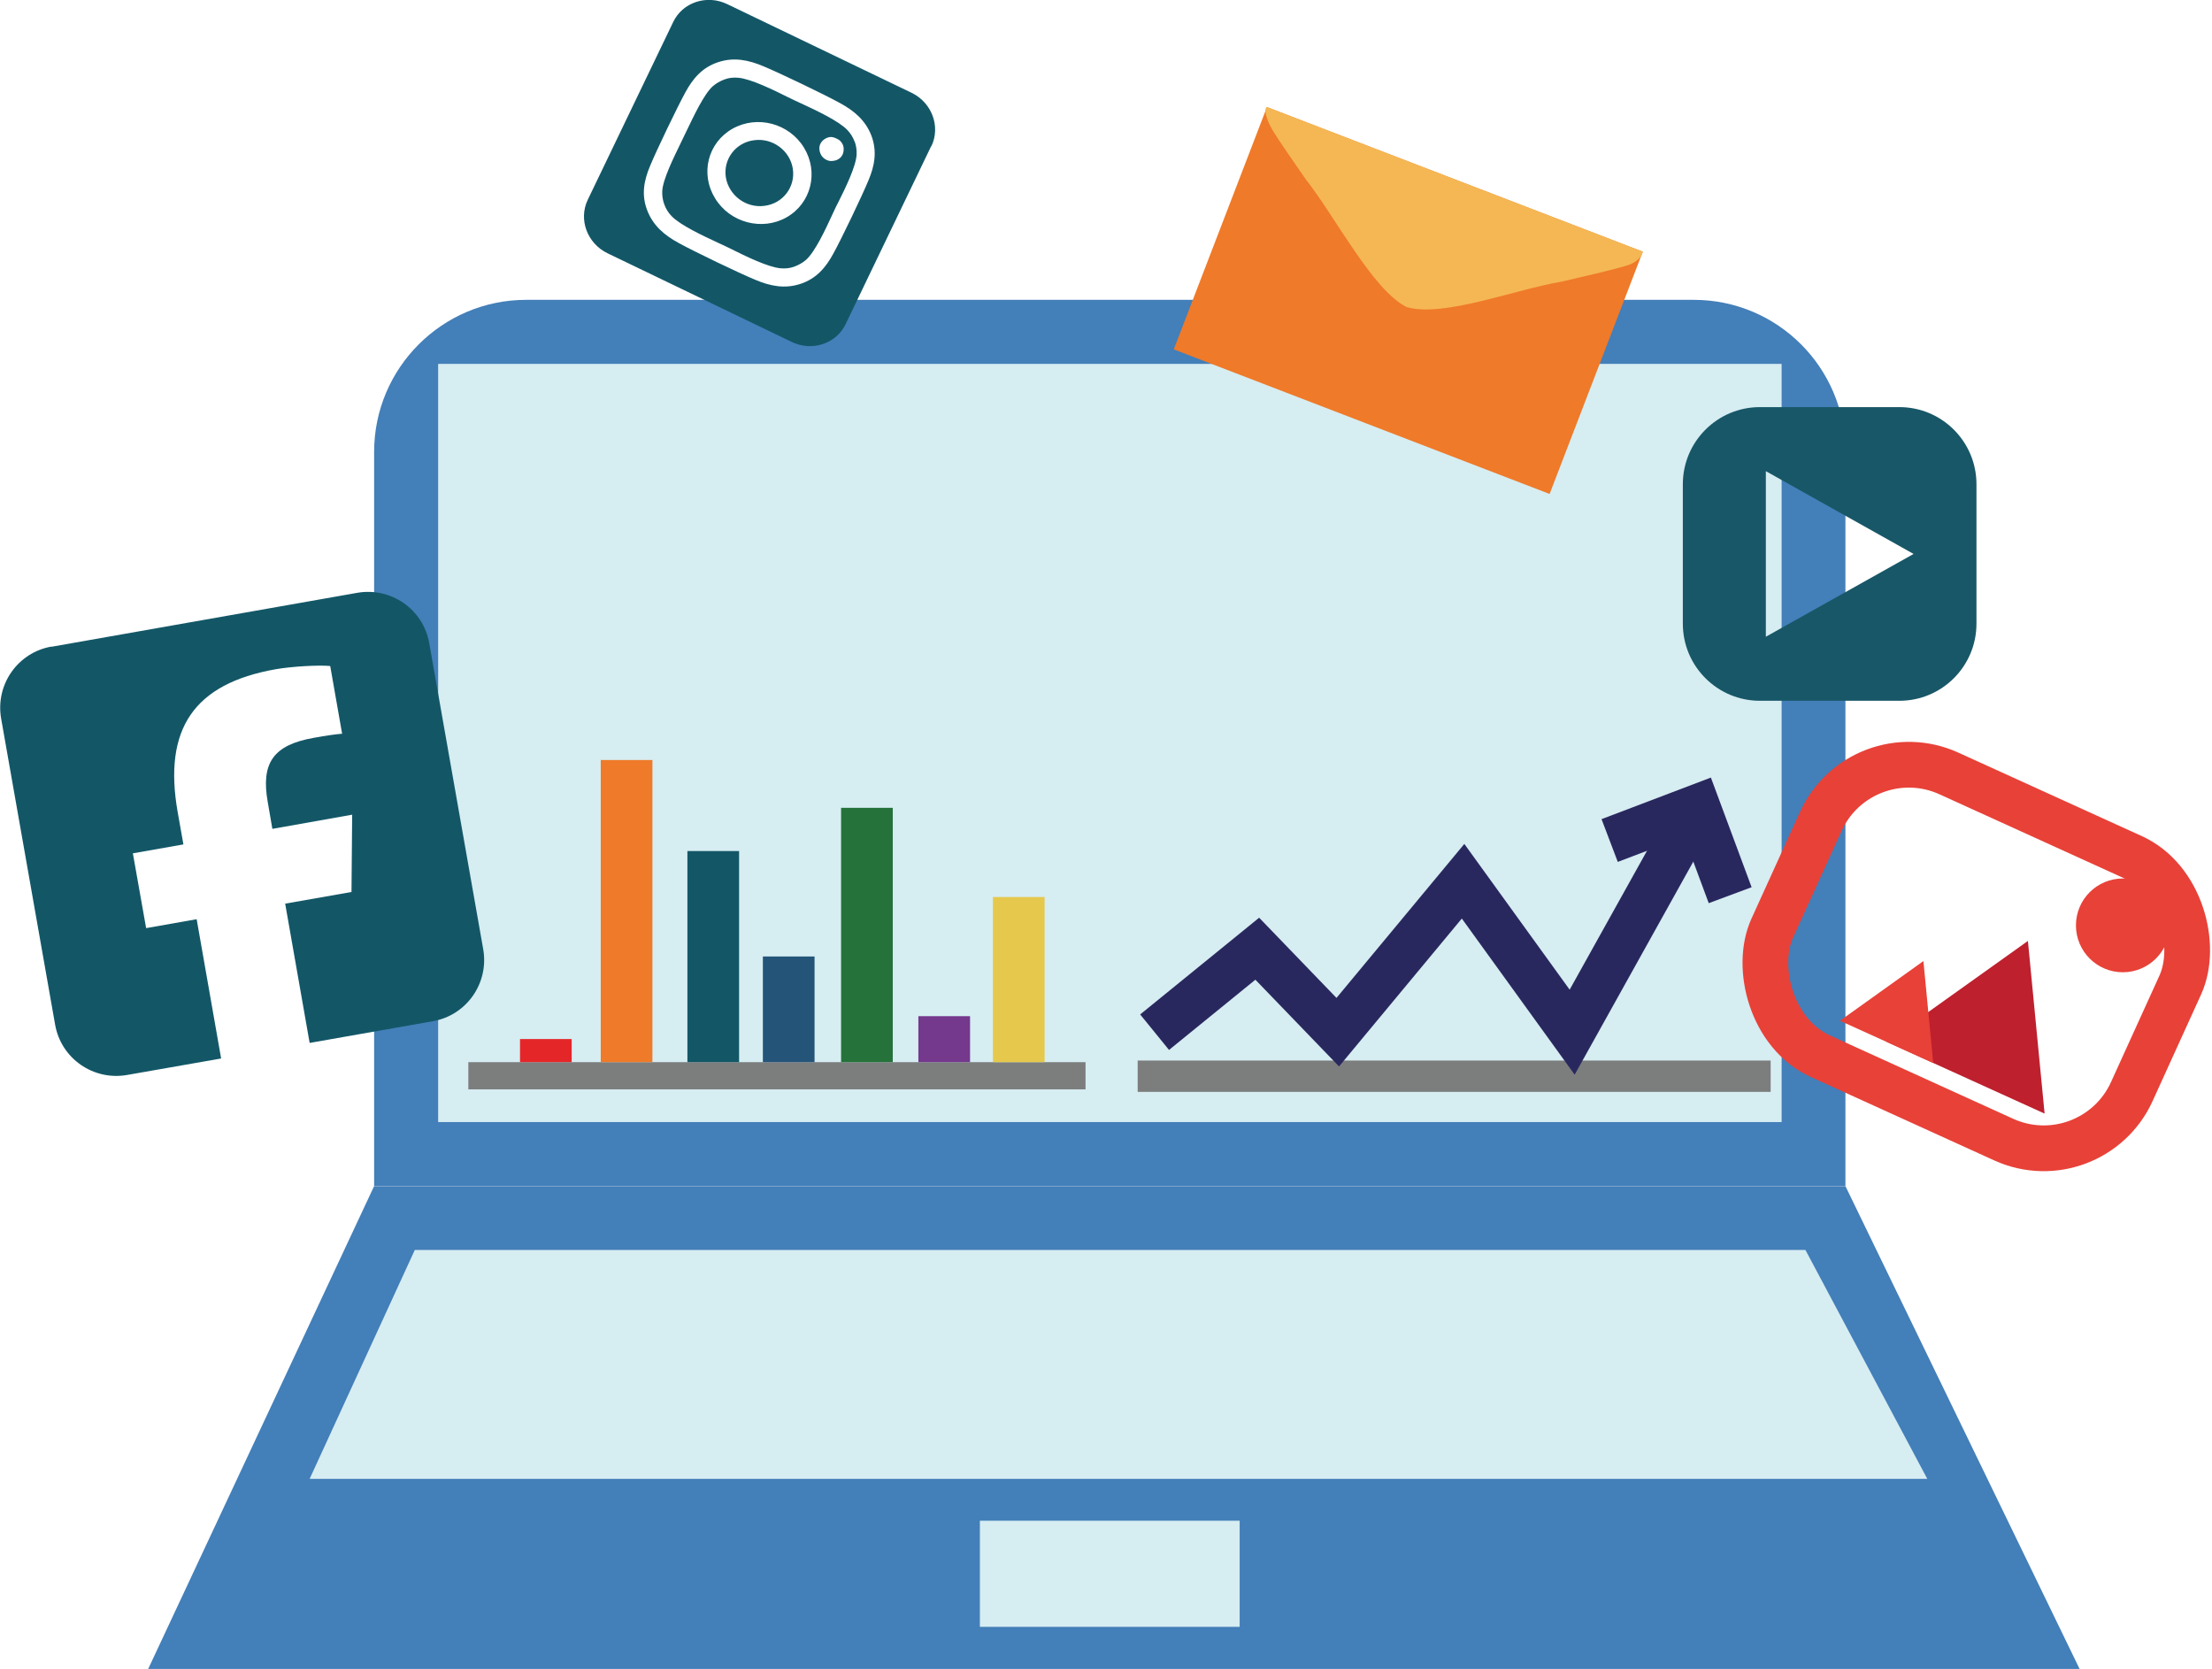 <?xml version="1.0" encoding="UTF-8"?>
<svg id="Lag_1" data-name="Lag 1" xmlns="http://www.w3.org/2000/svg" viewBox="0 0 96.73 72.97">
  <defs>
    <style>
      .cls-1 {
        stroke: #29285e;
      }

      .cls-1, .cls-2 {
        fill: none;
      }

      .cls-1, .cls-2, .cls-3 {
        stroke-width: 2px;
      }

      .cls-4 {
        fill: #f5b753;
      }

      .cls-2, .cls-3 {
        stroke: #e84138;
      }

      .cls-3, .cls-5 {
        fill: #e84138;
      }

      .cls-6 {
        fill: #185767;
      }

      .cls-7 {
        fill: #7c7e7e;
      }

      .cls-8 {
        fill: #ef7a29;
      }

      .cls-9 {
        fill: #135767;
      }

      .cls-10 {
        fill: #25723a;
      }

      .cls-11 {
        fill: #437fb9;
      }

      .cls-12 {
        fill: #e52628;
      }

      .cls-13 {
        fill: #be202e;
      }

      .cls-14 {
        fill: #d6edf2;
      }

      .cls-15 {
        fill: #255479;
      }

      .cls-16 {
        fill: #74388d;
      }

      .cls-17 {
        fill: #e6c94c;
      }
    </style>
  </defs>
  <path class="cls-11" d="M23.01,13.11h51.06c3.66,0,6.63,2.97,6.63,6.63v32.11H16.36V19.76c0-3.67,2.98-6.65,6.65-6.65Z"/>
  <rect class="cls-14" x="31.96" y="3.11" width="33.15" height="58.75" transform="translate(81.02 -16.05) rotate(90)"/>
  <polygon class="cls-11" points="90.94 72.97 6.48 72.97 16.36 51.86 80.7 51.86 90.94 72.97"/>
  <polygon class="cls-14" points="13.54 64.66 18.14 54.65 78.95 54.65 84.28 64.66 13.54 64.66"/>
  <rect class="cls-14" x="42.85" y="66.49" width="11.36" height="4.64"/>
  <path class="cls-6" d="M83.06,17.8h-6.1c-1.86,0-3.37,1.51-3.37,3.37v6.1c0,1.86,1.51,3.37,3.37,3.37h6.1c1.86,0,3.37-1.51,3.37-3.37v-6.1c0-1.86-1.51-3.37-3.37-3.37ZM77.22,27.83v-7.23l6.46,3.62-6.46,3.62Z"/>
  <path class="cls-9" d="M2.25,28.27c-1.48.26-2.46,1.67-2.2,3.15l2.36,13.38c.26,1.48,1.67,2.46,3.15,2.2l4.11-.72-1.07-6.09-2.21.39-.58-3.27,2.21-.39-.25-1.41c-.64-3.64.71-5.62,4.29-6.25.68-.12,1.87-.19,2.38-.14l.52,2.96c-.26.02-.7.08-1.24.18-1.76.31-2.32,1.09-2.01,2.82l.2,1.16,3.49-.62-.03,3.38-2.9.51,1.07,6.09,5.39-.95c1.48-.26,2.46-1.67,2.2-3.15l-2.36-13.38c-.26-1.48-1.67-2.46-3.15-2.2l-13.38,2.36Z"/>
  <path class="cls-9" d="M32.98,6.13c-.81.1-1.36.83-1.24,1.62.13.79.88,1.36,1.69,1.25h0c.81-.1,1.36-.83,1.24-1.62s-.88-1.36-1.69-1.25ZM37.37,6.19c-.07-.19-.18-.37-.32-.51-.37-.39-1.37-.86-2.02-1.16-.1-.05-.2-.09-.28-.13s-.18-.09-.29-.14c-.64-.32-1.62-.8-2.17-.85-.21-.02-.41,0-.6.07s-.37.17-.52.3c-.39.35-.84,1.32-1.14,1.94-.05.1-.09.19-.13.27s-.08.17-.13.27c-.3.62-.78,1.58-.81,2.1-.01.2.02.4.09.59s.18.37.32.51c.37.39,1.37.86,2.02,1.16.1.05.2.09.28.13s.18.09.29.14c.64.32,1.62.8,2.17.85.21.02.41,0,.6-.07s.37-.17.52-.3c.39-.35.84-1.31,1.13-1.94.05-.1.09-.2.13-.28s.08-.17.14-.28c.31-.62.78-1.57.81-2.1h0c.01-.2-.02-.4-.09-.59h0ZM35.16,6.46c.65,1.07.31,2.43-.76,3.04-1.07.61-2.48.24-3.13-.83h0c-.66-1.07-.32-2.43.76-3.04s2.48-.24,3.13.83h0ZM35.91,6.78c-.05-.09-.08-.19-.08-.3s.04-.2.1-.28.15-.14.25-.18.21-.04.31,0,.2.08.27.16.12.17.13.27,0,.2-.04.3c-.03.06-.07.12-.12.16s-.11.08-.18.1-.14.03-.21.03-.14-.02-.2-.05h0c-.1-.05-.18-.12-.23-.21h0ZM40.73,6.39c.41-.86.02-1.9-.86-2.33L31.8.18c-.89-.43-1.95-.08-2.36.78l-3.74,7.78c-.41.86-.02,1.9.86,2.33l8.06,3.88c.89.43,1.95.08,2.36-.78l3.74-7.78ZM35.01,12.41c-.69.23-1.33.1-1.99-.18-.68-.28-2.68-1.24-3.33-1.6-.63-.34-1.13-.76-1.39-1.44s-.14-1.3.13-1.94c.27-.66,1.2-2.59,1.54-3.21.33-.61.74-1.09,1.43-1.32s1.33-.1,1.99.18c.68.28,2.68,1.24,3.33,1.6.63.34,1.13.76,1.39,1.44.25.68.14,1.3-.13,1.94-.27.66-1.19,2.58-1.54,3.21-.33.61-.74,1.09-1.43,1.32h0Z"/>
  <g>
    <rect class="cls-8" x="52.78" y="7.46" width="17.61" height="11.35" transform="translate(8.82 -21.23) rotate(21.04)"/>
    <path class="cls-4" d="M55.4,4.68c-.15.07-.03.55.26,1.03.31.5.83,1.25,1.44,2.13,1.28,1.62,2.92,4.83,4.4,5.58l.06.02c1.63.43,4.71-.79,6.75-1.13,1.24-.29,2.3-.53,2.89-.72.43-.14.66-.47.63-.59"/>
  </g>
  <rect class="cls-7" x="20.48" y="46.44" width="26.99" height="1.19"/>
  <rect class="cls-12" x="22.74" y="45.43" width="2.26" height="1.01"/>
  <rect class="cls-8" x="26.27" y="33.23" width="2.26" height="13.21"/>
  <rect class="cls-9" x="30.06" y="37.21" width="2.26" height="9.23"/>
  <rect class="cls-15" x="33.36" y="41.82" width="2.26" height="4.62"/>
  <rect class="cls-10" x="36.78" y="35.32" width="2.26" height="11.12"/>
  <rect class="cls-16" x="40.16" y="44.43" width="2.26" height="2.01"/>
  <rect class="cls-17" x="43.42" y="39.22" width="2.26" height="7.22"/>
  <g>
    <rect class="cls-2" x="77.79" y="35.03" width="17.27" height="13.58" rx="4.23" ry="4.23" transform="translate(25.07 -32.03) rotate(24.46)"/>
    <circle class="cls-3" cx="92.83" cy="40.46" r="1.05"/>
    <polygon class="cls-13" points="88.68 41.14 82.5 45.55 89.41 48.69 88.68 41.14"/>
    <polygon class="cls-5" points="84.11 42.02 80.46 44.63 84.54 46.48 84.11 42.02"/>
  </g>
  <rect class="cls-7" x="49.75" y="46.37" width="27.68" height="1.37"/>
  <polyline class="cls-1" points="50.49 45.13 54.98 41.48 58.5 45.13 63.98 38.53 68.75 45.13 74.23 35.29"/>
  <polyline class="cls-1" points="75.66 39.14 74.23 35.29 70.39 36.75"/>
</svg>